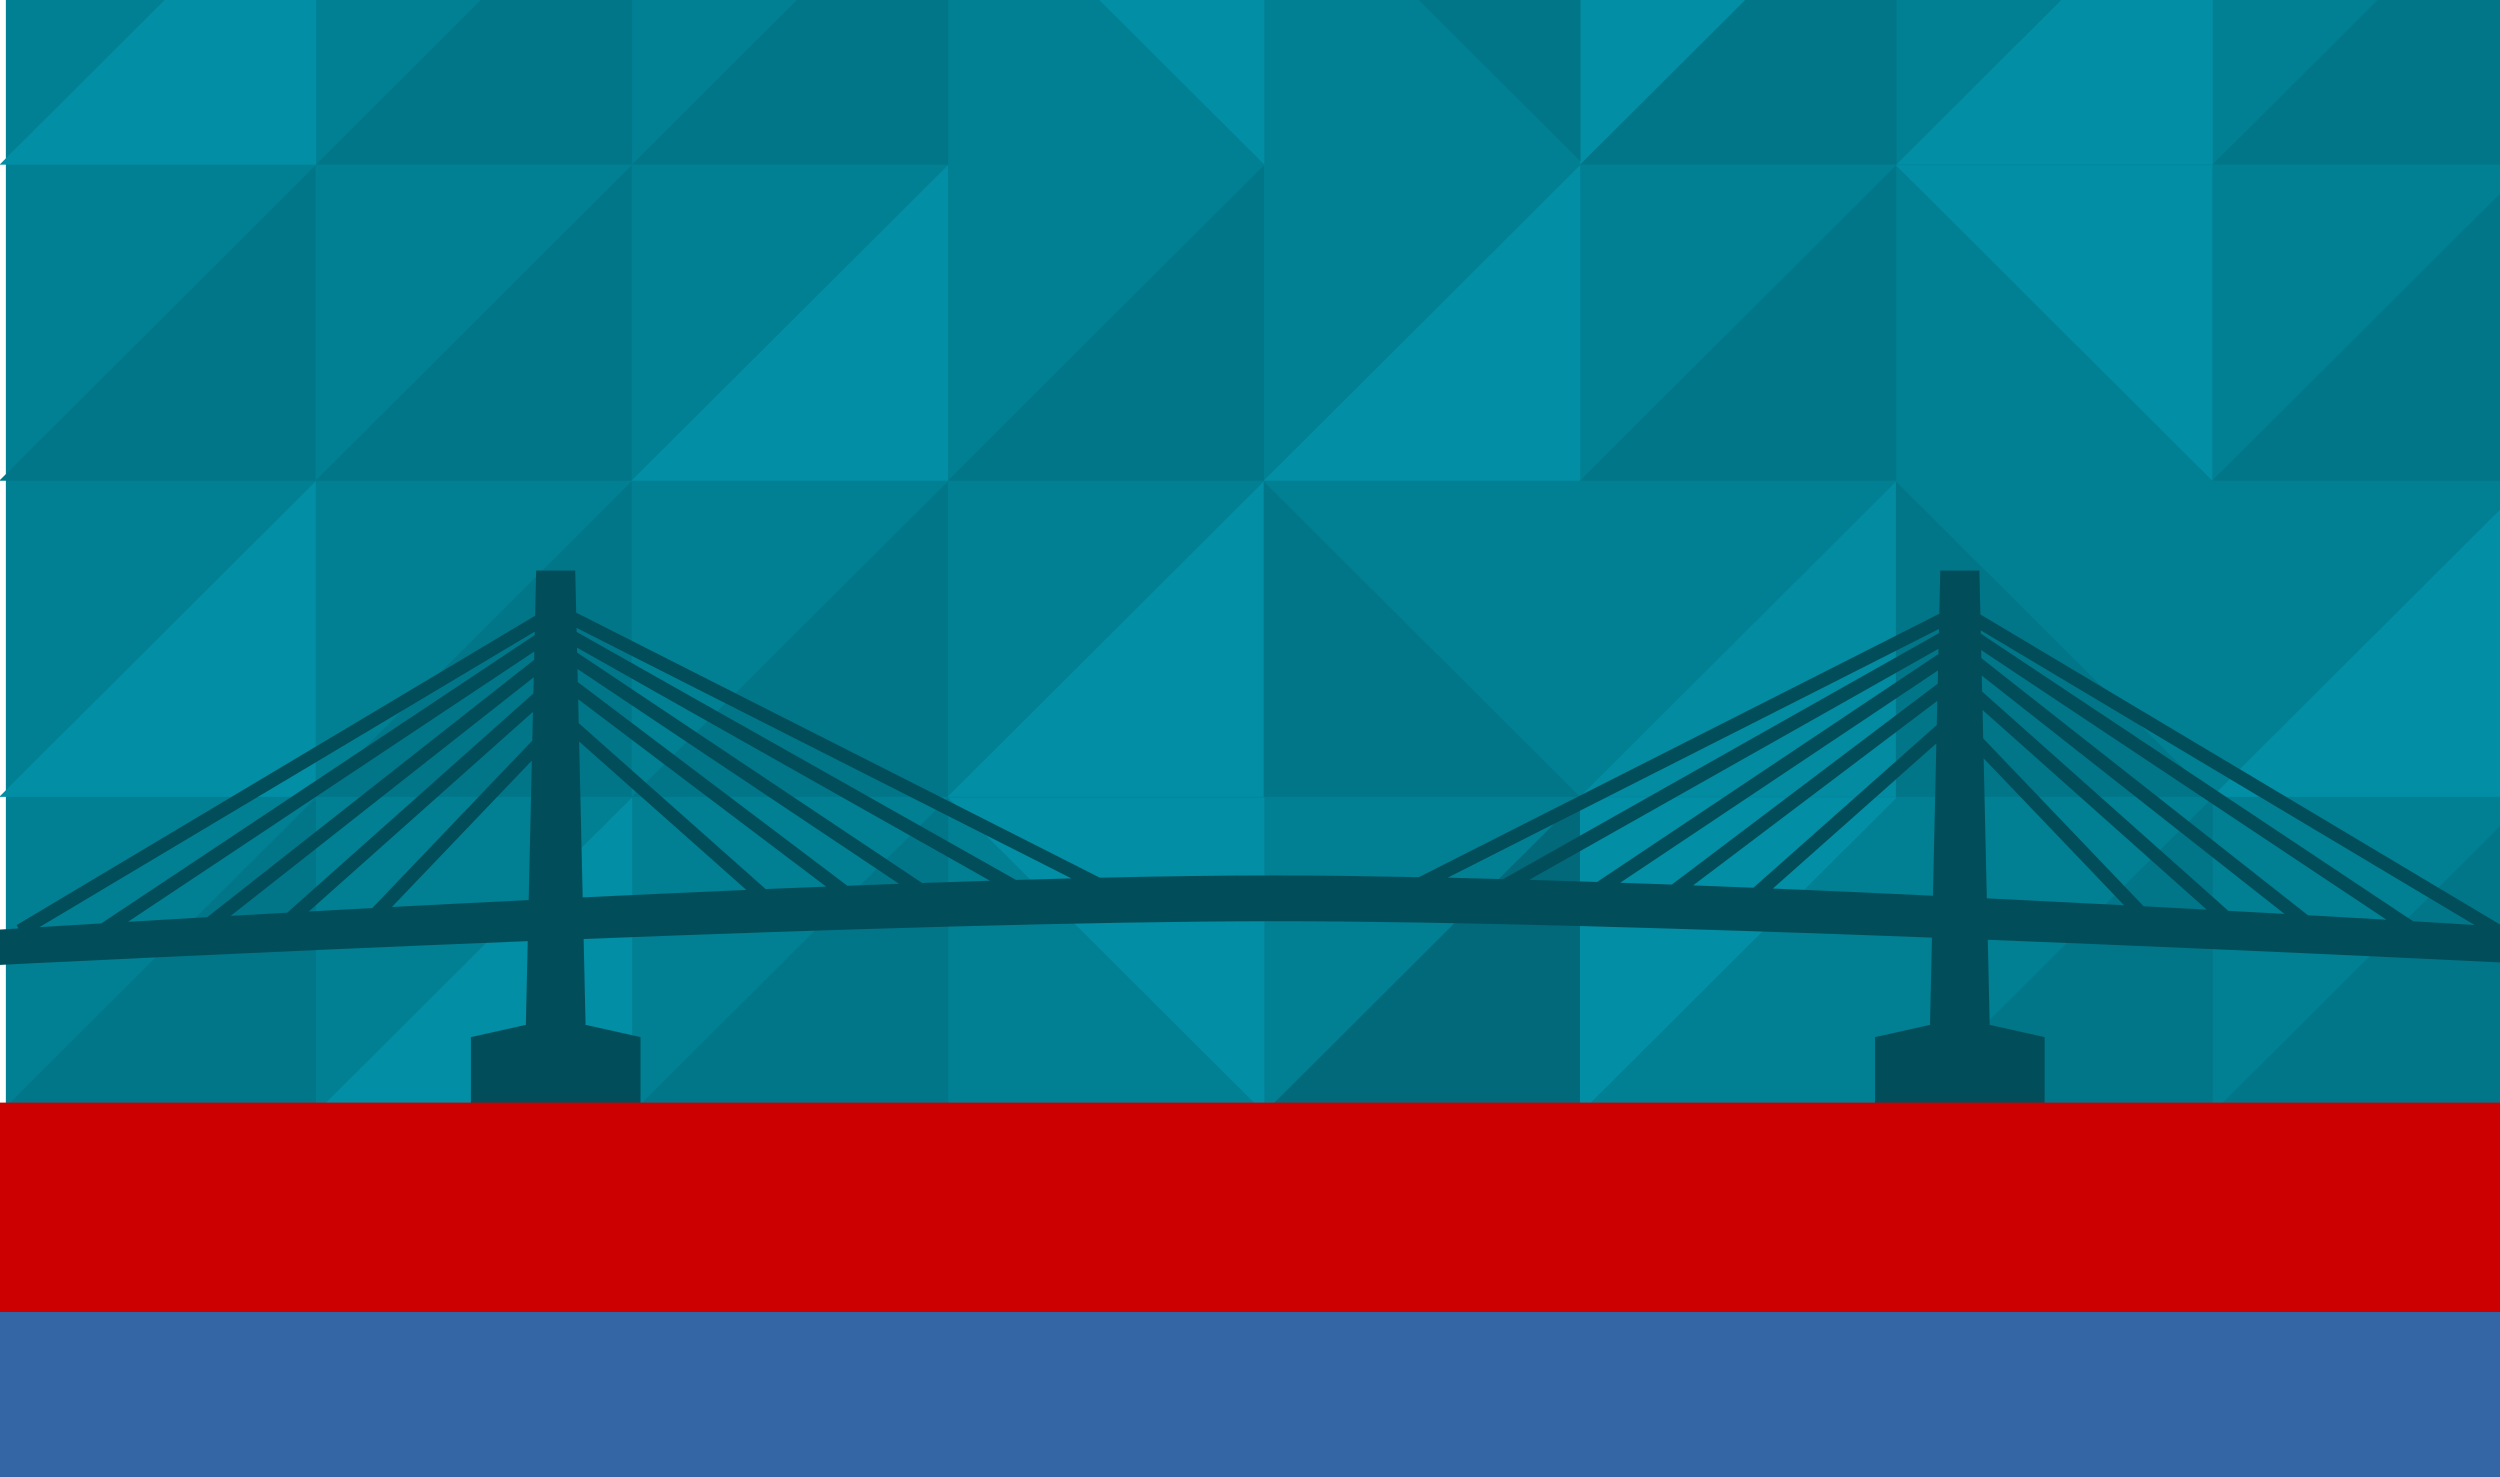 <?xml version="1.0" encoding="UTF-8" standalone="no"?>
<!-- Created with Inkscape (http://www.inkscape.org/) -->

<svg
   xmlns:dc="http://purl.org/dc/elements/1.1/"
   xmlns:cc="http://creativecommons.org/ns#"
   xmlns:rdf="http://www.w3.org/1999/02/22-rdf-syntax-ns#"
   xmlns:svg="http://www.w3.org/2000/svg"
   xmlns="http://www.w3.org/2000/svg"
   xmlns:sodipodi="http://sodipodi.sourceforge.net/DTD/sodipodi-0.dtd"
   xmlns:inkscape="http://www.inkscape.org/namespaces/inkscape"
   width="1100"
   height="650"
   viewBox="0 0 1100 650"
   id="svg4230"
   version="1.1"
   inkscape:version="0.91 r13725"
   sodipodi:docname="las-website-skyline.svg"
   inkscape:export-filename="/home/andreasn/SparkleShare/gnome-marketing/libre-application-summit/las-website-skyline.png"
   inkscape:export-xdpi="90"
   inkscape:export-ydpi="90">
  <defs
     id="defs4232" />
  <sodipodi:namedview
     id="base"
     pagecolor="#ffffff"
     bordercolor="#666666"
     borderopacity="1.0"
     inkscape:pageopacity="0.0"
     inkscape:pageshadow="2"
     inkscape:zoom="0.49497475"
     inkscape:cx="492.01329"
     inkscape:cy="547.48246"
     inkscape:document-units="px"
     inkscape:current-layer="layer1"
     showgrid="false"
     inkscape:window-width="1920"
     inkscape:window-height="1016"
     inkscape:window-x="0"
     inkscape:window-y="27"
     inkscape:window-maximized="1"
     units="px" />
  <g
     inkscape:groupmode="layer"
     id="layer2"
     inkscape:label="Layer 2"
     style="display:inline"
     transform="translate(0,-402.362)">
    <rect
       y="195.851"
       x="2.574"
       height="695.921"
       width="1109.484"
       id="rect6019-0"
       style="color:#000000;display:inline;overflow:visible;visibility:visible;fill:#018094;fill-opacity:1;fill-rule:nonzero;stroke:none;stroke-width:0.999;marker:none;enable-background:accumulate"
       inkscape:export-filename="/home/andreasn/SparkleShare/gnome-marketing/annual-report-2014/mockup.png"
       inkscape:export-xdpi="90"
       inkscape:export-ydpi="90" />
  </g>
  <g
     inkscape:label="Layer 1"
     inkscape:groupmode="layer"
     id="layer1"
     transform="translate(0,-402.362)"
     style="display:inline">
    <path
       style="color:#000000;display:inline;overflow:visible;visibility:visible;fill:#017689;fill-opacity:1;fill-rule:nonzero;stroke:none;stroke-width:1;marker:none;enable-background:accumulate"
       d="m 139.061,196.853 0,138.857 -139.252,0 z"
       id="rect10004-8-8-3-5-4-7-3-4-6-2-5-7"
       inkscape:connector-curvature="0"
       sodipodi:nodetypes="cccc"
       inkscape:export-filename="/home/andreasn/SparkleShare/gnome-marketing/annual-report-2014/mockup.png"
       inkscape:export-xdpi="90"
       inkscape:export-ydpi="90" />
    <path
       style="color:#000000;display:inline;overflow:visible;visibility:visible;fill:#02697b;fill-opacity:1;fill-rule:nonzero;stroke:none;stroke-width:1;marker:none;enable-background:accumulate"
       d="m 278.152,196.853 0,138.857 -139.252,0 z"
       id="rect10004-8-8-3-5-4-7-3-4-6-1-1-7"
       inkscape:connector-curvature="0"
       sodipodi:nodetypes="cccc"
       inkscape:export-filename="/home/andreasn/SparkleShare/gnome-marketing/annual-report-2014/mockup.png"
       inkscape:export-xdpi="90"
       inkscape:export-ydpi="90" />
    <path
       style="color:#000000;display:inline;overflow:visible;visibility:visible;fill:#028ea5;fill-opacity:1;fill-rule:nonzero;stroke:none;stroke-width:1;marker:none;enable-background:accumulate"
       d="m 277.991,196.853 0,138.857 139.252,0 z"
       id="rect10004-8-8-3-5-4-7-3-4-6-2-9-97"
       inkscape:connector-curvature="0"
       sodipodi:nodetypes="cccc"
       inkscape:export-filename="/home/andreasn/SparkleShare/gnome-marketing/annual-report-2014/mockup.png"
       inkscape:export-xdpi="90"
       inkscape:export-ydpi="90" />
    <path
       style="color:#000000;display:inline;overflow:visible;visibility:visible;fill:#028ea5;fill-opacity:1;fill-rule:nonzero;stroke:none;stroke-width:1;marker:none;enable-background:accumulate"
       d="m 139.061,335.945 0,138.857 -139.252,0 z"
       id="rect10004-8-8-3-5-4-7-3-4-6-2-3-3-6"
       inkscape:connector-curvature="0"
       sodipodi:nodetypes="cccc"
       inkscape:export-filename="/home/andreasn/SparkleShare/gnome-marketing/annual-report-2014/mockup.png"
       inkscape:export-xdpi="90"
       inkscape:export-ydpi="90" />
    <path
       style="color:#000000;display:inline;overflow:visible;visibility:visible;fill:#017689;fill-opacity:1;fill-rule:nonzero;stroke:none;stroke-width:1;marker:none;enable-background:accumulate"
       d="m 278.152,335.945 0,138.857 -139.252,0 z"
       id="rect10004-8-8-3-5-4-7-3-4-6-1-5-4-3"
       inkscape:connector-curvature="0"
       sodipodi:nodetypes="cccc"
       inkscape:export-filename="/home/andreasn/SparkleShare/gnome-marketing/annual-report-2014/mockup.png"
       inkscape:export-xdpi="90"
       inkscape:export-ydpi="90" />
    <path
       style="color:#000000;display:inline;overflow:visible;visibility:visible;fill:#017689;fill-opacity:1;fill-rule:nonzero;stroke:none;stroke-width:1;marker:none;enable-background:accumulate"
       d="m 417.243,335.945 0,138.857 -139.252,0 z"
       id="rect10004-8-8-3-5-4-7-3-4-6-2-9-9-3"
       inkscape:connector-curvature="0"
       sodipodi:nodetypes="cccc"
       inkscape:export-filename="/home/andreasn/SparkleShare/gnome-marketing/annual-report-2014/mockup.png"
       inkscape:export-xdpi="90"
       inkscape:export-ydpi="90" />
    <path
       style="color:#000000;display:inline;overflow:visible;visibility:visible;fill:#017689;fill-opacity:1;fill-rule:nonzero;stroke:none;stroke-width:1;marker:none;enable-background:accumulate"
       d="m 138.9,475.036 0,138.857 -139.252,0 z"
       id="rect10004-8-8-3-5-4-7-3-4-6-2-37-8-1"
       inkscape:connector-curvature="0"
       sodipodi:nodetypes="cccc"
       inkscape:export-filename="/home/andreasn/SparkleShare/gnome-marketing/annual-report-2014/mockup.png"
       inkscape:export-xdpi="90"
       inkscape:export-ydpi="90" />
    <path
       style="color:#000000;display:inline;overflow:visible;visibility:visible;fill:#017689;fill-opacity:1;fill-rule:nonzero;stroke:none;stroke-width:1;marker:none;enable-background:accumulate"
       d="m 277.991,475.036 0,138.857 -139.252,0 z"
       id="rect10004-8-8-3-5-4-7-3-4-6-1-2-0-7"
       inkscape:connector-curvature="0"
       sodipodi:nodetypes="cccc"
       inkscape:export-filename="/home/andreasn/SparkleShare/gnome-marketing/annual-report-2014/mockup.png"
       inkscape:export-xdpi="90"
       inkscape:export-ydpi="90" />
    <path
       style="color:#000000;display:inline;overflow:visible;visibility:visible;fill:#028ea5;fill-opacity:1;fill-rule:nonzero;stroke:none;stroke-width:1;marker:none;enable-background:accumulate"
       d="m 417.082,475.036 0,138.857 -139.252,0 z"
       id="rect10004-8-8-3-5-4-7-3-4-6-2-9-8-1"
       inkscape:connector-curvature="0"
       sodipodi:nodetypes="cccc"
       inkscape:export-filename="/home/andreasn/SparkleShare/gnome-marketing/annual-report-2014/mockup.png"
       inkscape:export-xdpi="90"
       inkscape:export-ydpi="90" />
    <path
       style="color:#000000;display:inline;overflow:visible;visibility:visible;fill:#028ea5;fill-opacity:1;fill-rule:nonzero;stroke:none;stroke-width:1;marker:none;enable-background:accumulate"
       d="m 138.9,614.127 0,138.857 -139.252,0 z"
       id="rect10004-8-8-3-5-4-7-3-4-6-2-3-2-5-5"
       inkscape:connector-curvature="0"
       sodipodi:nodetypes="cccc"
       inkscape:export-filename="/home/andreasn/SparkleShare/gnome-marketing/annual-report-2014/mockup.png"
       inkscape:export-xdpi="90"
       inkscape:export-ydpi="90" />
    <path
       style="color:#000000;display:inline;overflow:visible;visibility:visible;fill:#017689;fill-opacity:1;fill-rule:nonzero;stroke:none;stroke-width:1;marker:none;enable-background:accumulate"
       d="m 277.991,614.127 0,138.857 -139.252,0 z"
       id="rect10004-8-8-3-5-4-7-3-4-6-1-5-2-2-8"
       inkscape:connector-curvature="0"
       sodipodi:nodetypes="cccc"
       inkscape:export-filename="/home/andreasn/SparkleShare/gnome-marketing/annual-report-2014/mockup.png"
       inkscape:export-xdpi="90"
       inkscape:export-ydpi="90" />
    <path
       style="color:#000000;display:inline;overflow:visible;visibility:visible;fill:#017689;fill-opacity:1;fill-rule:nonzero;stroke:none;stroke-width:1;marker:none;enable-background:accumulate"
       d="m 417.082,614.127 0,138.857 -139.252,0 z"
       id="rect10004-8-8-3-5-4-7-3-4-6-2-9-9-8-2"
       inkscape:connector-curvature="0"
       sodipodi:nodetypes="cccc"
       inkscape:export-filename="/home/andreasn/SparkleShare/gnome-marketing/annual-report-2014/mockup.png"
       inkscape:export-xdpi="90"
       inkscape:export-ydpi="90" />
    <path
       style="color:#000000;display:inline;overflow:visible;visibility:visible;fill:#028ea5;fill-opacity:1;fill-rule:nonzero;stroke:none;stroke-width:1;marker:none;enable-background:accumulate"
       d="m 556.334,196.853 0,138.857 -139.252,0 z"
       id="rect10004-8-8-3-5-4-7-3-4-6-94-5"
       inkscape:connector-curvature="0"
       sodipodi:nodetypes="cccc"
       inkscape:export-filename="/home/andreasn/SparkleShare/gnome-marketing/annual-report-2014/mockup.png"
       inkscape:export-xdpi="90"
       inkscape:export-ydpi="90" />
    <path
       style="color:#000000;display:inline;overflow:visible;visibility:visible;fill:#028ea5;fill-opacity:1;fill-rule:nonzero;stroke:none;stroke-width:1;marker:none;enable-background:accumulate"
       d="m 695.425,196.853 0,138.857 -139.252,0 z"
       id="rect10004-8-8-3-5-4-7-3-4-6-2-5-3"
       inkscape:connector-curvature="0"
       sodipodi:nodetypes="cccc"
       inkscape:export-filename="/home/andreasn/SparkleShare/gnome-marketing/annual-report-2014/mockup.png"
       inkscape:export-xdpi="90"
       inkscape:export-ydpi="90" />
    <path
       style="color:#000000;display:inline;overflow:visible;visibility:visible;fill:#028ea5;fill-opacity:1;fill-rule:nonzero;stroke:none;stroke-width:1;marker:none;enable-background:accumulate"
       d="m 834.516,196.853 0,138.857 -139.252,0 z"
       id="rect10004-8-8-3-5-4-7-3-4-6-1-1-0"
       inkscape:connector-curvature="0"
       sodipodi:nodetypes="cccc"
       inkscape:export-filename="/home/andreasn/SparkleShare/gnome-marketing/annual-report-2014/mockup.png"
       inkscape:export-xdpi="90"
       inkscape:export-ydpi="90" />
    <path
       style="color:#000000;display:inline;overflow:visible;visibility:visible;fill:#017689;fill-opacity:1;fill-rule:nonzero;stroke:none;stroke-width:1;marker:none;enable-background:accumulate"
       d="m 973.607,196.853 0,138.857 -139.252,0 z"
       id="rect10004-8-8-3-5-4-7-3-4-6-2-9-97-8"
       inkscape:connector-curvature="0"
       sodipodi:nodetypes="cccc"
       inkscape:export-filename="/home/andreasn/SparkleShare/gnome-marketing/annual-report-2014/mockup.png"
       inkscape:export-xdpi="90"
       inkscape:export-ydpi="90" />
    <path
       style="color:#000000;display:inline;overflow:visible;visibility:visible;fill:#028ea5;fill-opacity:1;fill-rule:nonzero;stroke:none;stroke-width:1;marker:none;enable-background:accumulate"
       d="m 556.334,474.802 0,-138.857 -139.252,0 z"
       id="rect10004-8-8-3-5-4-7-3-4-6-6-7-4"
       inkscape:connector-curvature="0"
       sodipodi:nodetypes="cccc"
       inkscape:export-filename="/home/andreasn/SparkleShare/gnome-marketing/annual-report-2014/mockup.png"
       inkscape:export-xdpi="90"
       inkscape:export-ydpi="90" />
    <path
       style="color:#000000;display:inline;overflow:visible;visibility:visible;fill:#028ea5;fill-opacity:1;fill-rule:nonzero;stroke:none;stroke-width:1;marker:none;enable-background:accumulate"
       d="m 695.265,474.802 0,-138.857 139.252,0 z"
       id="rect10004-8-8-3-5-4-7-3-4-6-2-3-3-3"
       inkscape:connector-curvature="0"
       sodipodi:nodetypes="cccc"
       inkscape:export-filename="/home/andreasn/SparkleShare/gnome-marketing/annual-report-2014/mockup.png"
       inkscape:export-xdpi="90"
       inkscape:export-ydpi="90" />
    <path
       style="color:#000000;display:inline;overflow:visible;visibility:visible;fill:#017689;fill-opacity:1;fill-rule:nonzero;stroke:none;stroke-width:1;marker:none;enable-background:accumulate"
       d="m 834.516,335.945 0,138.857 -139.252,0 z"
       id="rect10004-8-8-3-5-4-7-3-4-6-1-5-4-9"
       inkscape:connector-curvature="0"
       sodipodi:nodetypes="cccc"
       inkscape:export-filename="/home/andreasn/SparkleShare/gnome-marketing/annual-report-2014/mockup.png"
       inkscape:export-xdpi="90"
       inkscape:export-ydpi="90" />
    <path
       style="color:#000000;display:inline;overflow:visible;visibility:visible;fill:#028ea5;fill-opacity:1;fill-rule:nonzero;stroke:none;stroke-width:1;marker:none;enable-background:accumulate"
       d="m 973.607,335.945 0,138.857 -139.252,0 z"
       id="rect10004-8-8-3-5-4-7-3-4-6-2-9-9-3-5"
       inkscape:connector-curvature="0"
       sodipodi:nodetypes="cccc"
       inkscape:export-filename="/home/andreasn/SparkleShare/gnome-marketing/annual-report-2014/mockup.png"
       inkscape:export-xdpi="90"
       inkscape:export-ydpi="90" />
    <path
       style="color:#000000;display:inline;overflow:visible;visibility:visible;fill:#017689;fill-opacity:1;fill-rule:nonzero;stroke:none;stroke-width:1;marker:none;enable-background:accumulate"
       d="m 556.174,475.036 0,138.857 -139.252,0 z"
       id="rect10004-8-8-3-5-4-7-3-4-6-9-1-8"
       inkscape:connector-curvature="0"
       sodipodi:nodetypes="cccc"
       inkscape:export-filename="/home/andreasn/SparkleShare/gnome-marketing/annual-report-2014/mockup.png"
       inkscape:export-xdpi="90"
       inkscape:export-ydpi="90" />
    <path
       style="color:#000000;display:inline;overflow:visible;visibility:visible;fill:#028ea5;fill-opacity:1;fill-rule:nonzero;stroke:none;stroke-width:1;marker:none;enable-background:accumulate"
       d="m 695.265,475.036 0,138.857 -139.252,0 z"
       id="rect10004-8-8-3-5-4-7-3-4-6-2-37-8-4"
       inkscape:connector-curvature="0"
       sodipodi:nodetypes="cccc"
       inkscape:export-filename="/home/andreasn/SparkleShare/gnome-marketing/annual-report-2014/mockup.png"
       inkscape:export-xdpi="90"
       inkscape:export-ydpi="90" />
    <path
       style="color:#000000;display:inline;overflow:visible;visibility:visible;fill:#017689;fill-opacity:1;fill-rule:nonzero;stroke:none;stroke-width:1;marker:none;enable-background:accumulate"
       d="m 834.356,475.036 0,138.857 -139.252,0 z"
       id="rect10004-8-8-3-5-4-7-3-4-6-1-2-0-8"
       inkscape:connector-curvature="0"
       sodipodi:nodetypes="cccc"
       inkscape:export-filename="/home/andreasn/SparkleShare/gnome-marketing/annual-report-2014/mockup.png"
       inkscape:export-xdpi="90"
       inkscape:export-ydpi="90" />
    <path
       style="color:#000000;display:inline;overflow:visible;visibility:visible;fill:#028ea5;fill-opacity:1;fill-rule:nonzero;stroke:none;stroke-width:1;marker:none;enable-background:accumulate"
       d="m 973.447,613.893 0,-138.857 -139.252,0 z"
       id="rect10004-8-8-3-5-4-7-3-4-6-2-9-8-1-9"
       inkscape:connector-curvature="0"
       sodipodi:nodetypes="cccc"
       inkscape:export-filename="/home/andreasn/SparkleShare/gnome-marketing/annual-report-2014/mockup.png"
       inkscape:export-xdpi="90"
       inkscape:export-ydpi="90" />
    <path
       style="color:#000000;display:inline;overflow:visible;visibility:visible;fill:#028ea5;fill-opacity:1;fill-rule:nonzero;stroke:none;stroke-width:1;marker:none;enable-background:accumulate"
       d="m 556.174,614.127 0,138.857 -139.252,0 z"
       id="rect10004-8-8-3-5-4-7-3-4-6-6-4-1-3"
       inkscape:connector-curvature="0"
       sodipodi:nodetypes="cccc"
       inkscape:export-filename="/home/andreasn/SparkleShare/gnome-marketing/annual-report-2014/mockup.png"
       inkscape:export-xdpi="90"
       inkscape:export-ydpi="90" />
    <path
       style="color:#000000;display:inline;overflow:visible;visibility:visible;fill:#017689;fill-opacity:1;fill-rule:nonzero;stroke:none;stroke-width:1;marker:none;enable-background:accumulate"
       d="m 556.013,614.127 0,138.857 139.252,0 z"
       id="rect10004-8-8-3-5-4-7-3-4-6-2-3-2-5-8"
       inkscape:connector-curvature="0"
       sodipodi:nodetypes="cccc"
       inkscape:export-filename="/home/andreasn/SparkleShare/gnome-marketing/annual-report-2014/mockup.png"
       inkscape:export-xdpi="90"
       inkscape:export-ydpi="90" />
    <path
       style="color:#000000;display:inline;overflow:visible;visibility:visible;fill:#028ba1;fill-opacity:1;fill-rule:nonzero;stroke:none;stroke-width:1;marker:none;enable-background:accumulate"
       d="m 834.356,614.127 0,138.857 -139.252,0 z"
       id="rect10004-8-8-3-5-4-7-3-4-6-1-5-2-2-1"
       inkscape:connector-curvature="0"
       sodipodi:nodetypes="cccc"
       inkscape:export-filename="/home/andreasn/SparkleShare/gnome-marketing/annual-report-2014/mockup.png"
       inkscape:export-xdpi="90"
       inkscape:export-ydpi="90" />
    <path
       style="color:#000000;display:inline;overflow:visible;visibility:visible;fill:#017689;fill-opacity:1;fill-rule:nonzero;stroke:none;stroke-width:1;marker:none;enable-background:accumulate"
       d="m 834.195,614.127 0,138.857 139.252,0 z"
       id="rect10004-8-8-3-5-4-7-3-4-6-2-9-9-8-2-2"
       inkscape:connector-curvature="0"
       sodipodi:nodetypes="cccc"
       inkscape:export-filename="/home/andreasn/SparkleShare/gnome-marketing/annual-report-2014/mockup.png"
       inkscape:export-xdpi="90"
       inkscape:export-ydpi="90" />
    <path
       style="color:#000000;display:inline;overflow:visible;visibility:visible;fill:#017689;fill-opacity:1;fill-rule:nonzero;stroke:none;stroke-width:1;marker:none;enable-background:accumulate"
       d="m 139.061,753.218 0,138.857 -139.252,0 z"
       id="rect10004-8-8-3-5-4-7-3-4-6-2-96-6"
       inkscape:connector-curvature="0"
       sodipodi:nodetypes="cccc"
       inkscape:export-filename="/home/andreasn/SparkleShare/gnome-marketing/annual-report-2014/mockup.png"
       inkscape:export-xdpi="90"
       inkscape:export-ydpi="90" />
    <path
       style="color:#000000;display:inline;overflow:visible;visibility:visible;fill:#028ea5;fill-opacity:1;fill-rule:nonzero;stroke:none;stroke-width:1;marker:none;enable-background:accumulate"
       d="m 278.152,753.218 0,138.857 -139.252,0 z"
       id="rect10004-8-8-3-5-4-7-3-4-6-1-7-1"
       inkscape:connector-curvature="0"
       sodipodi:nodetypes="cccc"
       inkscape:export-filename="/home/andreasn/SparkleShare/gnome-marketing/annual-report-2014/mockup.png"
       inkscape:export-xdpi="90"
       inkscape:export-ydpi="90" />
    <path
       style="color:#000000;display:inline;overflow:visible;visibility:visible;fill:#017689;fill-opacity:1;fill-rule:nonzero;stroke:none;stroke-width:1;marker:none;enable-background:accumulate"
       d="m 417.243,753.218 0,138.857 -139.252,0 z"
       id="rect10004-8-8-3-5-4-7-3-4-6-2-9-5-3"
       inkscape:connector-curvature="0"
       sodipodi:nodetypes="cccc"
       inkscape:export-filename="/home/andreasn/SparkleShare/gnome-marketing/annual-report-2014/mockup.png"
       inkscape:export-xdpi="90"
       inkscape:export-ydpi="90" />
    <path
       style="color:#000000;display:inline;overflow:visible;visibility:visible;fill:#028ea5;fill-opacity:1;fill-rule:nonzero;stroke:none;stroke-width:1;marker:none;enable-background:accumulate"
       d="m 556.334,892.075 0,-138.857 -139.252,0 z"
       id="rect10004-8-8-3-5-4-7-3-4-6-17-5"
       inkscape:connector-curvature="0"
       sodipodi:nodetypes="cccc"
       inkscape:export-filename="/home/andreasn/SparkleShare/gnome-marketing/annual-report-2014/mockup.png"
       inkscape:export-xdpi="90"
       inkscape:export-ydpi="90" />
    <path
       style="color:#000000;display:inline;overflow:visible;visibility:visible;fill:#02697b;fill-opacity:1;fill-rule:nonzero;stroke:none;stroke-width:1;marker:none;enable-background:accumulate"
       d="m 695.425,753.218 0,138.857 -139.252,0 z"
       id="rect10004-8-8-3-5-4-7-3-4-6-2-8-1"
       inkscape:connector-curvature="0"
       sodipodi:nodetypes="cccc"
       inkscape:export-filename="/home/andreasn/SparkleShare/gnome-marketing/annual-report-2014/mockup.png"
       inkscape:export-xdpi="90"
       inkscape:export-ydpi="90" />
    <path
       style="color:#000000;display:inline;overflow:visible;visibility:visible;fill:#028ea5;fill-opacity:1;fill-rule:nonzero;stroke:none;stroke-width:1;marker:none;enable-background:accumulate"
       d="m 695.265,892.075 0,-138.857 139.252,0 z"
       id="rect10004-8-8-3-5-4-7-3-4-6-1-0-6"
       inkscape:connector-curvature="0"
       sodipodi:nodetypes="cccc"
       inkscape:export-filename="/home/andreasn/SparkleShare/gnome-marketing/annual-report-2014/mockup.png"
       inkscape:export-xdpi="90"
       inkscape:export-ydpi="90" />
    <path
       style="color:#000000;display:inline;overflow:visible;visibility:visible;fill:#017689;fill-opacity:1;fill-rule:nonzero;stroke:none;stroke-width:1;marker:none;enable-background:accumulate"
       d="m 973.607,753.218 0,138.857 -139.252,0 z"
       id="rect10004-8-8-3-5-4-7-3-4-6-2-9-93-5"
       inkscape:connector-curvature="0"
       sodipodi:nodetypes="cccc"
       inkscape:export-filename="/home/andreasn/SparkleShare/gnome-marketing/annual-report-2014/mockup.png"
       inkscape:export-xdpi="90"
       inkscape:export-ydpi="90" />
    <path
       style="color:#000000;display:inline;overflow:visible;visibility:visible;fill:#02697b;fill-opacity:1;fill-rule:nonzero;stroke:none;stroke-width:1;marker:none;enable-background:accumulate"
       d="m 1112.699,196.853 0,138.857 -139.252,0 z"
       id="rect10004-8-8-3-5-4-7-3-4-6-2-5-3-2"
       inkscape:connector-curvature="0"
       sodipodi:nodetypes="cccc"
       inkscape:export-filename="/home/andreasn/SparkleShare/gnome-marketing/annual-report-2014/mockup.png"
       inkscape:export-xdpi="90"
       inkscape:export-ydpi="90" />
    <path
       style="color:#000000;display:inline;overflow:visible;visibility:visible;fill:#017689;fill-opacity:1;fill-rule:nonzero;stroke:none;stroke-width:1;marker:none;enable-background:accumulate"
       d="m 1112.699,335.945 0,138.857 -139.252,0 z"
       id="rect10004-8-8-3-5-4-7-3-4-6-2-3-3-3-7"
       inkscape:connector-curvature="0"
       sodipodi:nodetypes="cccc"
       inkscape:export-filename="/home/andreasn/SparkleShare/gnome-marketing/annual-report-2014/mockup.png"
       inkscape:export-xdpi="90"
       inkscape:export-ydpi="90" />
    <path
       style="color:#000000;display:inline;overflow:visible;visibility:visible;fill:#017689;fill-opacity:1;fill-rule:nonzero;stroke:none;stroke-width:1;marker:none;enable-background:accumulate"
       d="m 1112.538,475.036 0,138.857 -139.252,0 z"
       id="rect10004-8-8-3-5-4-7-3-4-6-2-37-8-4-0"
       inkscape:connector-curvature="0"
       sodipodi:nodetypes="cccc"
       inkscape:export-filename="/home/andreasn/SparkleShare/gnome-marketing/annual-report-2014/mockup.png"
       inkscape:export-xdpi="90"
       inkscape:export-ydpi="90" />
    <path
       style="color:#000000;display:inline;overflow:visible;visibility:visible;fill:#028ea5;fill-opacity:1;fill-rule:nonzero;stroke:none;stroke-width:1;marker:none;enable-background:accumulate"
       d="m 1112.538,614.127 0,138.857 -139.252,0 z"
       id="rect10004-8-8-3-5-4-7-3-4-6-2-3-2-5-8-8"
       inkscape:connector-curvature="0"
       sodipodi:nodetypes="cccc"
       inkscape:export-filename="/home/andreasn/SparkleShare/gnome-marketing/annual-report-2014/mockup.png"
       inkscape:export-xdpi="90"
       inkscape:export-ydpi="90" />
    <path
       style="color:#000000;display:inline;overflow:visible;visibility:visible;fill:#017689;fill-opacity:1;fill-rule:nonzero;stroke:none;stroke-width:1;marker:none;enable-background:accumulate"
       d="m 1112.699,753.218 0,138.857 -139.252,0 z"
       id="rect10004-8-8-3-5-4-7-3-4-6-2-8-1-3-7"
       inkscape:connector-curvature="0"
       sodipodi:nodetypes="cccc"
       inkscape:export-filename="/home/andreasn/SparkleShare/gnome-marketing/annual-report-2014/mockup.png"
       inkscape:export-xdpi="90"
       inkscape:export-ydpi="90" />
    <path
       style="color:#000000;display:inline;overflow:visible;visibility:visible;fill:#017689;fill-opacity:1;fill-rule:nonzero;stroke:none;stroke-width:1;marker:none;enable-background:accumulate"
       d="m 695.425,473.404 0,-138.857 -139.252,0 z"
       id="rect10004-8-8-3-5-4-7-3-4-6-2-5-3-9"
       inkscape:connector-curvature="0"
       sodipodi:nodetypes="cccc"
       inkscape:export-filename="/home/andreasn/SparkleShare/gnome-marketing/annual-report-2014/mockup.png"
       inkscape:export-xdpi="90"
       inkscape:export-ydpi="90" />
    <path
       style="color:#000000;display:inline;overflow:visible;visibility:visible;fill:#028ea5;fill-opacity:1;fill-rule:nonzero;stroke:none;stroke-width:1;marker:none;enable-background:accumulate"
       d="m 695.265,892.075 0,-138.857 139.252,0 z"
       id="rect10004-8-8-3-5-4-7-3-4-6-1-0-6-2"
       inkscape:connector-curvature="0"
       sodipodi:nodetypes="cccc"
       inkscape:export-filename="/home/andreasn/SparkleShare/gnome-marketing/annual-report-2014/mockup.png"
       inkscape:export-xdpi="90"
       inkscape:export-ydpi="90" />
    <rect
       inkscape:export-ydpi="90"
       inkscape:export-xdpi="90"
       inkscape:export-filename="/home/andreasn/SparkleShare/gnome-marketing/annual-report-2014/mockup.png"
       style="color:#000000;display:inline;overflow:visible;visibility:visible;fill:#018094;fill-opacity:1;fill-rule:nonzero;stroke:none;stroke-width:0.999;marker:none;enable-background:accumulate"
       id="rect6019-0-3"
       width="1055.131"
       height="1191.148"
       x="-2139.76"
       y="-139.183" />
    <path
       style="color:#000000;display:inline;overflow:visible;visibility:visible;fill:#02697b;fill-opacity:1;fill-rule:nonzero;stroke:none;stroke-width:1;marker:none;enable-background:accumulate"
       d="m -2009.958,-138.019 0,132.055 -132.43,0 z"
       id="rect10004-8-8-3-5-4-7-3-4-6-2-4-2"
       inkscape:connector-curvature="0"
       sodipodi:nodetypes="cccc"
       inkscape:export-filename="/home/andreasn/SparkleShare/gnome-marketing/annual-report-2014/mockup.png"
       inkscape:export-xdpi="90"
       inkscape:export-ydpi="90" />
    <path
       style="color:#000000;display:inline;overflow:visible;visibility:visible;fill:#02697b;fill-opacity:1;fill-rule:nonzero;stroke:none;stroke-width:1;marker:none;enable-background:accumulate"
       d="m -2010.111,-5.964 0,-132.055 132.43,0 z"
       id="rect10004-8-8-3-5-4-7-3-4-6-1-9-6"
       inkscape:connector-curvature="0"
       sodipodi:nodetypes="cccc"
       inkscape:export-filename="/home/andreasn/SparkleShare/gnome-marketing/annual-report-2014/mockup.png"
       inkscape:export-xdpi="90"
       inkscape:export-ydpi="90" />
    <path
       style="color:#000000;display:inline;overflow:visible;visibility:visible;fill:#017689;fill-opacity:1;fill-rule:nonzero;stroke:none;stroke-width:1;marker:none;enable-background:accumulate"
       d="m -1745.403,-138.018 0,132.055 -132.43,0 z"
       id="rect10004-8-8-3-5-4-7-3-4-6-2-9-1-4"
       inkscape:connector-curvature="0"
       sodipodi:nodetypes="cccc"
       inkscape:export-filename="/home/andreasn/SparkleShare/gnome-marketing/annual-report-2014/mockup.png"
       inkscape:export-xdpi="90"
       inkscape:export-ydpi="90" />
    <path
       style="color:#000000;display:inline;overflow:visible;visibility:visible;fill:#02697b;fill-opacity:1;fill-rule:nonzero;stroke:none;stroke-width:1;marker:none;enable-background:accumulate"
       d="m -2009.958,-5.741 0,132.055 -132.43,0 z"
       id="rect10004-8-8-3-5-4-7-3-4-6-2-3-28-9"
       inkscape:connector-curvature="0"
       sodipodi:nodetypes="cccc"
       inkscape:export-filename="/home/andreasn/SparkleShare/gnome-marketing/annual-report-2014/mockup.png"
       inkscape:export-xdpi="90"
       inkscape:export-ydpi="90" />
    <path
       style="color:#000000;display:inline;overflow:visible;visibility:visible;fill:#02697b;fill-opacity:1;fill-rule:nonzero;stroke:none;stroke-width:1;marker:none;enable-background:accumulate"
       d="m -2010.111,126.313 0,-132.055 132.43,0 z"
       id="rect10004-8-8-3-5-4-7-3-4-6-1-5-7-3"
       inkscape:connector-curvature="0"
       sodipodi:nodetypes="cccc"
       inkscape:export-filename="/home/andreasn/SparkleShare/gnome-marketing/annual-report-2014/mockup.png"
       inkscape:export-xdpi="90"
       inkscape:export-ydpi="90" />
    <path
       style="color:#000000;display:inline;overflow:visible;visibility:visible;fill:#017689;fill-opacity:1;fill-rule:nonzero;stroke:none;stroke-width:1;marker:none;enable-background:accumulate"
       d="m -1745.403,-5.741 0,132.055 -132.43,0 z"
       id="rect10004-8-8-3-5-4-7-3-4-6-2-9-9-85-1"
       inkscape:connector-curvature="0"
       sodipodi:nodetypes="cccc"
       inkscape:export-filename="/home/andreasn/SparkleShare/gnome-marketing/annual-report-2014/mockup.png"
       inkscape:export-xdpi="90"
       inkscape:export-ydpi="90" />
    <path
       style="color:#000000;display:inline;overflow:visible;visibility:visible;fill:#017689;fill-opacity:1;fill-rule:nonzero;stroke:none;stroke-width:1;marker:none;enable-background:accumulate"
       d="m -2010.111,126.536 0,132.055 -132.43,0 z"
       id="rect10004-8-8-3-5-4-7-3-4-6-2-37-2-8"
       inkscape:connector-curvature="0"
       sodipodi:nodetypes="cccc"
       inkscape:export-filename="/home/andreasn/SparkleShare/gnome-marketing/annual-report-2014/mockup.png"
       inkscape:export-xdpi="90"
       inkscape:export-ydpi="90" />
    <path
       style="color:#000000;display:inline;overflow:visible;visibility:visible;fill:#017689;fill-opacity:1;fill-rule:nonzero;stroke:none;stroke-width:1;marker:none;enable-background:accumulate"
       d="m -1877.833,126.536 0,132.055 -132.43,0 z"
       id="rect10004-8-8-3-5-4-7-3-4-6-1-2-90-1"
       inkscape:connector-curvature="0"
       sodipodi:nodetypes="cccc"
       inkscape:export-filename="/home/andreasn/SparkleShare/gnome-marketing/annual-report-2014/mockup.png"
       inkscape:export-xdpi="90"
       inkscape:export-ydpi="90" />
    <path
       style="color:#000000;display:inline;overflow:visible;visibility:visible;fill:#017689;fill-opacity:1;fill-rule:nonzero;stroke:none;stroke-width:1;marker:none;enable-background:accumulate"
       d="m -1745.556,126.536 0,132.055 -132.43,0 z"
       id="rect10004-8-8-3-5-4-7-3-4-6-2-9-8-3-1"
       inkscape:connector-curvature="0"
       sodipodi:nodetypes="cccc"
       inkscape:export-filename="/home/andreasn/SparkleShare/gnome-marketing/annual-report-2014/mockup.png"
       inkscape:export-xdpi="90"
       inkscape:export-ydpi="90" />
    <path
       style="color:#000000;display:inline;overflow:visible;visibility:visible;fill:#017689;fill-opacity:1;fill-rule:nonzero;stroke:none;stroke-width:1;marker:none;enable-background:accumulate"
       d="m -2010.111,258.813 0,132.055 -132.43,0 z"
       id="rect10004-8-8-3-5-4-7-3-4-6-2-3-2-8-2"
       inkscape:connector-curvature="0"
       sodipodi:nodetypes="cccc"
       inkscape:export-filename="/home/andreasn/SparkleShare/gnome-marketing/annual-report-2014/mockup.png"
       inkscape:export-xdpi="90"
       inkscape:export-ydpi="90" />
    <path
       style="color:#000000;display:inline;overflow:visible;visibility:visible;fill:#017689;fill-opacity:1;fill-rule:nonzero;stroke:none;stroke-width:1;marker:none;enable-background:accumulate"
       d="m -2010.263,390.868 0,-132.055 132.43,0 z"
       id="rect10004-8-8-3-5-4-7-3-4-6-1-5-2-3-3"
       inkscape:connector-curvature="0"
       sodipodi:nodetypes="cccc"
       inkscape:export-filename="/home/andreasn/SparkleShare/gnome-marketing/annual-report-2014/mockup.png"
       inkscape:export-xdpi="90"
       inkscape:export-ydpi="90" />
    <path
       style="color:#000000;display:inline;overflow:visible;visibility:visible;fill:#028ea5;fill-opacity:1;fill-rule:nonzero;stroke:none;stroke-width:1;marker:none;enable-background:accumulate"
       d="m -1745.556,258.813 0,132.055 -132.43,0 z"
       id="rect10004-8-8-3-5-4-7-3-4-6-2-9-9-8-4-9"
       inkscape:connector-curvature="0"
       sodipodi:nodetypes="cccc"
       inkscape:export-filename="/home/andreasn/SparkleShare/gnome-marketing/annual-report-2014/mockup.png"
       inkscape:export-xdpi="90"
       inkscape:export-ydpi="90" />
    <path
       style="color:#000000;display:inline;overflow:visible;visibility:visible;fill:#017689;fill-opacity:1;fill-rule:nonzero;stroke:none;stroke-width:1;marker:none;enable-background:accumulate"
       d="m -2009.958,391.09 0,132.055 -132.43,0 z"
       id="rect10004-8-8-3-5-4-7-3-4-6-2-5-7-4"
       inkscape:connector-curvature="0"
       sodipodi:nodetypes="cccc"
       inkscape:export-filename="/home/andreasn/SparkleShare/gnome-marketing/annual-report-2014/mockup.png"
       inkscape:export-xdpi="90"
       inkscape:export-ydpi="90" />
    <path
       style="color:#000000;display:inline;overflow:visible;visibility:visible;fill:#02697b;fill-opacity:1;fill-rule:nonzero;stroke:none;stroke-width:1;marker:none;enable-background:accumulate"
       d="m -1877.681,391.09 0,132.055 -132.43,0 z"
       id="rect10004-8-8-3-5-4-7-3-4-6-1-1-7-6"
       inkscape:connector-curvature="0"
       sodipodi:nodetypes="cccc"
       inkscape:export-filename="/home/andreasn/SparkleShare/gnome-marketing/annual-report-2014/mockup.png"
       inkscape:export-xdpi="90"
       inkscape:export-ydpi="90" />
    <path
       style="color:#000000;display:inline;overflow:visible;visibility:visible;fill:#028ea5;fill-opacity:1;fill-rule:nonzero;stroke:none;stroke-width:1;marker:none;enable-background:accumulate"
       d="m -1877.833,391.09 0,132.055 132.43,0 z"
       id="rect10004-8-8-3-5-4-7-3-4-6-2-9-97-5"
       inkscape:connector-curvature="0"
       sodipodi:nodetypes="cccc"
       inkscape:export-filename="/home/andreasn/SparkleShare/gnome-marketing/annual-report-2014/mockup.png"
       inkscape:export-xdpi="90"
       inkscape:export-ydpi="90" />
    <path
       style="color:#000000;display:inline;overflow:visible;visibility:visible;fill:#028ea5;fill-opacity:1;fill-rule:nonzero;stroke:none;stroke-width:1;marker:none;enable-background:accumulate"
       d="m -2009.958,523.367 0,132.055 -132.43,0 z"
       id="rect10004-8-8-3-5-4-7-3-4-6-2-3-3-6-7"
       inkscape:connector-curvature="0"
       sodipodi:nodetypes="cccc"
       inkscape:export-filename="/home/andreasn/SparkleShare/gnome-marketing/annual-report-2014/mockup.png"
       inkscape:export-xdpi="90"
       inkscape:export-ydpi="90" />
    <path
       style="color:#000000;display:inline;overflow:visible;visibility:visible;fill:#017689;fill-opacity:1;fill-rule:nonzero;stroke:none;stroke-width:1;marker:none;enable-background:accumulate"
       d="m -1877.681,523.367 0,132.055 -132.43,0 z"
       id="rect10004-8-8-3-5-4-7-3-4-6-1-5-4-3-7"
       inkscape:connector-curvature="0"
       sodipodi:nodetypes="cccc"
       inkscape:export-filename="/home/andreasn/SparkleShare/gnome-marketing/annual-report-2014/mockup.png"
       inkscape:export-xdpi="90"
       inkscape:export-ydpi="90" />
    <path
       style="color:#000000;display:inline;overflow:visible;visibility:visible;fill:#017689;fill-opacity:1;fill-rule:nonzero;stroke:none;stroke-width:1;marker:none;enable-background:accumulate"
       d="m -1745.403,523.367 0,132.055 -132.43,0 z"
       id="rect10004-8-8-3-5-4-7-3-4-6-2-9-9-3-3"
       inkscape:connector-curvature="0"
       sodipodi:nodetypes="cccc"
       inkscape:export-filename="/home/andreasn/SparkleShare/gnome-marketing/annual-report-2014/mockup.png"
       inkscape:export-xdpi="90"
       inkscape:export-ydpi="90" />
    <path
       style="color:#000000;display:inline;overflow:visible;visibility:visible;fill:#017689;fill-opacity:1;fill-rule:nonzero;stroke:none;stroke-width:1;marker:none;enable-background:accumulate"
       d="m -2010.111,655.644 0,132.055 -132.43,0 z"
       id="rect10004-8-8-3-5-4-7-3-4-6-2-37-8-1-8"
       inkscape:connector-curvature="0"
       sodipodi:nodetypes="cccc"
       inkscape:export-filename="/home/andreasn/SparkleShare/gnome-marketing/annual-report-2014/mockup.png"
       inkscape:export-xdpi="90"
       inkscape:export-ydpi="90" />
    <path
       style="color:#000000;display:inline;overflow:visible;visibility:visible;fill:#017689;fill-opacity:1;fill-rule:nonzero;stroke:none;stroke-width:1;marker:none;enable-background:accumulate"
       d="m -1877.833,655.644 0,132.055 -132.43,0 z"
       id="rect10004-8-8-3-5-4-7-3-4-6-1-2-0-7-0"
       inkscape:connector-curvature="0"
       sodipodi:nodetypes="cccc"
       inkscape:export-filename="/home/andreasn/SparkleShare/gnome-marketing/annual-report-2014/mockup.png"
       inkscape:export-xdpi="90"
       inkscape:export-ydpi="90" />
    <path
       style="color:#000000;display:inline;overflow:visible;visibility:visible;fill:#028ea5;fill-opacity:1;fill-rule:nonzero;stroke:none;stroke-width:1;marker:none;enable-background:accumulate"
       d="m -1745.556,655.644 0,132.055 -132.43,0 z"
       id="rect10004-8-8-3-5-4-7-3-4-6-2-9-8-1-6"
       inkscape:connector-curvature="0"
       sodipodi:nodetypes="cccc"
       inkscape:export-filename="/home/andreasn/SparkleShare/gnome-marketing/annual-report-2014/mockup.png"
       inkscape:export-xdpi="90"
       inkscape:export-ydpi="90" />
    <path
       style="color:#000000;display:inline;overflow:visible;visibility:visible;fill:#028ea5;fill-opacity:1;fill-rule:nonzero;stroke:none;stroke-width:1;marker:none;enable-background:accumulate"
       d="m -2010.111,787.921 0,132.055 -132.43,0 z"
       id="rect10004-8-8-3-5-4-7-3-4-6-2-3-2-5-5-3"
       inkscape:connector-curvature="0"
       sodipodi:nodetypes="cccc"
       inkscape:export-filename="/home/andreasn/SparkleShare/gnome-marketing/annual-report-2014/mockup.png"
       inkscape:export-xdpi="90"
       inkscape:export-ydpi="90" />
    <path
       style="color:#000000;display:inline;overflow:visible;visibility:visible;fill:#017689;fill-opacity:1;fill-rule:nonzero;stroke:none;stroke-width:1;marker:none;enable-background:accumulate"
       d="m -1877.833,787.921 0,132.055 -132.43,0 z"
       id="rect10004-8-8-3-5-4-7-3-4-6-1-5-2-2-8-5"
       inkscape:connector-curvature="0"
       sodipodi:nodetypes="cccc"
       inkscape:export-filename="/home/andreasn/SparkleShare/gnome-marketing/annual-report-2014/mockup.png"
       inkscape:export-xdpi="90"
       inkscape:export-ydpi="90" />
    <path
       style="color:#000000;display:inline;overflow:visible;visibility:visible;fill:#017689;fill-opacity:1;fill-rule:nonzero;stroke:none;stroke-width:1;marker:none;enable-background:accumulate"
       d="m -1745.556,787.921 0,132.055 -132.43,0 z"
       id="rect10004-8-8-3-5-4-7-3-4-6-2-9-9-8-2-7"
       inkscape:connector-curvature="0"
       sodipodi:nodetypes="cccc"
       inkscape:export-filename="/home/andreasn/SparkleShare/gnome-marketing/annual-report-2014/mockup.png"
       inkscape:export-xdpi="90"
       inkscape:export-ydpi="90" />
    <path
       style="color:#000000;display:inline;overflow:visible;visibility:visible;fill:#017689;fill-opacity:1;fill-rule:nonzero;stroke:none;stroke-width:1;marker:none;enable-background:accumulate"
       d="m -1613.127,-138.019 0,132.055 -132.43,0 z"
       id="rect10004-8-8-3-5-4-7-3-4-6-17-8-1"
       inkscape:connector-curvature="0"
       sodipodi:nodetypes="cccc"
       inkscape:export-filename="/home/andreasn/SparkleShare/gnome-marketing/annual-report-2014/mockup.png"
       inkscape:export-xdpi="90"
       inkscape:export-ydpi="90" />
    <path
       style="color:#000000;display:inline;overflow:visible;visibility:visible;fill:#02697b;fill-opacity:1;fill-rule:nonzero;stroke:none;stroke-width:1;marker:none;enable-background:accumulate"
       d="m -1480.849,-138.018 0,132.055 -132.43,0 z"
       id="rect10004-8-8-3-5-4-7-3-4-6-2-8-8-5"
       inkscape:connector-curvature="0"
       sodipodi:nodetypes="cccc"
       inkscape:export-filename="/home/andreasn/SparkleShare/gnome-marketing/annual-report-2014/mockup.png"
       inkscape:export-xdpi="90"
       inkscape:export-ydpi="90" />
    <path
       style="color:#000000;display:inline;overflow:visible;visibility:visible;fill:#017689;fill-opacity:1;fill-rule:nonzero;stroke:none;stroke-width:1;marker:none;enable-background:accumulate"
       d="m -1348.572,-138.018 0,132.055 -132.43,0 z"
       id="rect10004-8-8-3-5-4-7-3-4-6-1-0-2-4"
       inkscape:connector-curvature="0"
       sodipodi:nodetypes="cccc"
       inkscape:export-filename="/home/andreasn/SparkleShare/gnome-marketing/annual-report-2014/mockup.png"
       inkscape:export-xdpi="90"
       inkscape:export-ydpi="90" />
    <path
       style="color:#000000;display:inline;overflow:visible;visibility:visible;fill:#028ea5;fill-opacity:1;fill-rule:nonzero;stroke:none;stroke-width:1;marker:none;enable-background:accumulate"
       d="m -1216.295,-138.018 0,132.055 -132.43,0 z"
       id="rect10004-8-8-3-5-4-7-3-4-6-2-9-93-2-6"
       inkscape:connector-curvature="0"
       sodipodi:nodetypes="cccc"
       inkscape:export-filename="/home/andreasn/SparkleShare/gnome-marketing/annual-report-2014/mockup.png"
       inkscape:export-xdpi="90"
       inkscape:export-ydpi="90" />
    <path
       style="color:#000000;display:inline;overflow:visible;visibility:visible;fill:#017689;fill-opacity:1;fill-rule:nonzero;stroke:none;stroke-width:1;marker:none;enable-background:accumulate"
       d="m -1613.127,-5.741 0,132.055 -132.43,0 z"
       id="rect10004-8-8-3-5-4-7-3-4-6-6-71-8-4"
       inkscape:connector-curvature="0"
       sodipodi:nodetypes="cccc"
       inkscape:export-filename="/home/andreasn/SparkleShare/gnome-marketing/annual-report-2014/mockup.png"
       inkscape:export-xdpi="90"
       inkscape:export-ydpi="90" />
    <path
       style="color:#000000;display:inline;overflow:visible;visibility:visible;fill:#02697b;fill-opacity:1;fill-rule:nonzero;stroke:none;stroke-width:1;marker:none;enable-background:accumulate"
       d="m -1480.849,126.313 0,-132.055 -132.43,0 z"
       id="rect10004-8-8-3-5-4-7-3-4-6-2-3-34-2-8"
       inkscape:connector-curvature="0"
       sodipodi:nodetypes="cccc"
       inkscape:export-filename="/home/andreasn/SparkleShare/gnome-marketing/annual-report-2014/mockup.png"
       inkscape:export-xdpi="90"
       inkscape:export-ydpi="90" />
    <path
       style="color:#000000;display:inline;overflow:visible;visibility:visible;fill:#017689;fill-opacity:1;fill-rule:nonzero;stroke:none;stroke-width:1;marker:none;enable-background:accumulate"
       d="m -1348.572,-5.741 0,132.055 -132.43,0 z"
       id="rect10004-8-8-3-5-4-7-3-4-6-1-5-5-0-0"
       inkscape:connector-curvature="0"
       sodipodi:nodetypes="cccc"
       inkscape:export-filename="/home/andreasn/SparkleShare/gnome-marketing/annual-report-2014/mockup.png"
       inkscape:export-xdpi="90"
       inkscape:export-ydpi="90" />
    <path
       style="color:#000000;display:inline;overflow:visible;visibility:visible;fill:#017689;fill-opacity:1;fill-rule:nonzero;stroke:none;stroke-width:1;marker:none;enable-background:accumulate"
       d="m -1216.295,-5.741 0,132.055 -132.43,0 z"
       id="rect10004-8-8-3-5-4-7-3-4-6-2-9-9-6-3-7"
       inkscape:connector-curvature="0"
       sodipodi:nodetypes="cccc"
       inkscape:export-filename="/home/andreasn/SparkleShare/gnome-marketing/annual-report-2014/mockup.png"
       inkscape:export-xdpi="90"
       inkscape:export-ydpi="90" />
    <path
       style="color:#000000;display:inline;overflow:visible;visibility:visible;fill:#017689;fill-opacity:1;fill-rule:nonzero;stroke:none;stroke-width:1;marker:none;enable-background:accumulate"
       d="m -1613.279,126.536 0,132.055 -132.43,0 z"
       id="rect10004-8-8-3-5-4-7-3-4-6-9-4-0-7"
       inkscape:connector-curvature="0"
       sodipodi:nodetypes="cccc"
       inkscape:export-filename="/home/andreasn/SparkleShare/gnome-marketing/annual-report-2014/mockup.png"
       inkscape:export-xdpi="90"
       inkscape:export-ydpi="90" />
    <path
       style="color:#000000;display:inline;overflow:visible;visibility:visible;fill:#017689;fill-opacity:1;fill-rule:nonzero;stroke:none;stroke-width:1;marker:none;enable-background:accumulate"
       d="m -1481.002,126.536 0,132.055 -132.43,0 z"
       id="rect10004-8-8-3-5-4-7-3-4-6-2-37-5-6"
       inkscape:connector-curvature="0"
       sodipodi:nodetypes="cccc"
       inkscape:export-filename="/home/andreasn/SparkleShare/gnome-marketing/annual-report-2014/mockup.png"
       inkscape:export-xdpi="90"
       inkscape:export-ydpi="90" />
    <path
       style="color:#000000;display:inline;overflow:visible;visibility:visible;fill:#017689;fill-opacity:1;fill-rule:nonzero;stroke:none;stroke-width:1;marker:none;enable-background:accumulate"
       d="m -1348.725,126.536 0,132.055 -132.43,0 z"
       id="rect10004-8-8-3-5-4-7-3-4-6-1-2-2-6"
       inkscape:connector-curvature="0"
       sodipodi:nodetypes="cccc"
       inkscape:export-filename="/home/andreasn/SparkleShare/gnome-marketing/annual-report-2014/mockup.png"
       inkscape:export-xdpi="90"
       inkscape:export-ydpi="90" />
    <path
       style="color:#000000;display:inline;overflow:visible;visibility:visible;fill:#028ea5;fill-opacity:1;fill-rule:nonzero;stroke:none;stroke-width:1;marker:none;enable-background:accumulate"
       d="m -1216.447,126.536 0,132.055 -132.43,0 z"
       id="rect10004-8-8-3-5-4-7-3-4-6-2-9-8-9-0"
       inkscape:connector-curvature="0"
       sodipodi:nodetypes="cccc"
       inkscape:export-filename="/home/andreasn/SparkleShare/gnome-marketing/annual-report-2014/mockup.png"
       inkscape:export-xdpi="90"
       inkscape:export-ydpi="90" />
    <path
       style="color:#000000;display:inline;overflow:visible;visibility:visible;fill:#017689;fill-opacity:1;fill-rule:nonzero;stroke:none;stroke-width:1;marker:none;enable-background:accumulate"
       d="m -1613.279,258.813 0,132.055 -132.43,0 z"
       id="rect10004-8-8-3-5-4-7-3-4-6-6-4-8-0"
       inkscape:connector-curvature="0"
       sodipodi:nodetypes="cccc"
       inkscape:export-filename="/home/andreasn/SparkleShare/gnome-marketing/annual-report-2014/mockup.png"
       inkscape:export-xdpi="90"
       inkscape:export-ydpi="90" />
    <path
       style="color:#000000;display:inline;overflow:visible;visibility:visible;fill:#028ea5;fill-opacity:1;fill-rule:nonzero;stroke:none;stroke-width:1;marker:none;enable-background:accumulate"
       d="m -1613.432,258.813 0,132.055 132.43,0 z"
       id="rect10004-8-8-3-5-4-7-3-4-6-2-3-2-1-6"
       inkscape:connector-curvature="0"
       sodipodi:nodetypes="cccc"
       inkscape:export-filename="/home/andreasn/SparkleShare/gnome-marketing/annual-report-2014/mockup.png"
       inkscape:export-xdpi="90"
       inkscape:export-ydpi="90" />
    <path
       style="color:#000000;display:inline;overflow:visible;visibility:visible;fill:#028ea5;fill-opacity:1;fill-rule:nonzero;stroke:none;stroke-width:1;marker:none;enable-background:accumulate"
       d="m -1348.725,258.813 0,132.055 -132.43,0 z"
       id="rect10004-8-8-3-5-4-7-3-4-6-1-5-2-9-4"
       inkscape:connector-curvature="0"
       sodipodi:nodetypes="cccc"
       inkscape:export-filename="/home/andreasn/SparkleShare/gnome-marketing/annual-report-2014/mockup.png"
       inkscape:export-xdpi="90"
       inkscape:export-ydpi="90" />
    <path
       style="color:#000000;display:inline;overflow:visible;visibility:visible;fill:#028ea5;fill-opacity:1;fill-rule:nonzero;stroke:none;stroke-width:1;marker:none;enable-background:accumulate"
       d="m -1216.447,258.813 0,132.055 -132.43,0 z"
       id="rect10004-8-8-3-5-4-7-3-4-6-2-9-9-8-7-3"
       inkscape:connector-curvature="0"
       sodipodi:nodetypes="cccc"
       inkscape:export-filename="/home/andreasn/SparkleShare/gnome-marketing/annual-report-2014/mockup.png"
       inkscape:export-xdpi="90"
       inkscape:export-ydpi="90" />
    <path
       style="color:#000000;display:inline;overflow:visible;visibility:visible;fill:#028ea5;fill-opacity:1;fill-rule:nonzero;stroke:none;stroke-width:1;marker:none;enable-background:accumulate"
       d="m -1613.127,391.09 0,132.055 -132.43,0 z"
       id="rect10004-8-8-3-5-4-7-3-4-6-94-5-9"
       inkscape:connector-curvature="0"
       sodipodi:nodetypes="cccc"
       inkscape:export-filename="/home/andreasn/SparkleShare/gnome-marketing/annual-report-2014/mockup.png"
       inkscape:export-xdpi="90"
       inkscape:export-ydpi="90" />
    <path
       style="color:#000000;display:inline;overflow:visible;visibility:visible;fill:#028ea5;fill-opacity:1;fill-rule:nonzero;stroke:none;stroke-width:1;marker:none;enable-background:accumulate"
       d="m -1480.849,391.09 0,132.055 -132.43,0 z"
       id="rect10004-8-8-3-5-4-7-3-4-6-2-5-3-95"
       inkscape:connector-curvature="0"
       sodipodi:nodetypes="cccc"
       inkscape:export-filename="/home/andreasn/SparkleShare/gnome-marketing/annual-report-2014/mockup.png"
       inkscape:export-xdpi="90"
       inkscape:export-ydpi="90" />
    <path
       style="color:#000000;display:inline;overflow:visible;visibility:visible;fill:#028ea5;fill-opacity:1;fill-rule:nonzero;stroke:none;stroke-width:1;marker:none;enable-background:accumulate"
       d="m -1348.572,391.09 0,132.055 -132.43,0 z"
       id="rect10004-8-8-3-5-4-7-3-4-6-1-1-0-5"
       inkscape:connector-curvature="0"
       sodipodi:nodetypes="cccc"
       inkscape:export-filename="/home/andreasn/SparkleShare/gnome-marketing/annual-report-2014/mockup.png"
       inkscape:export-xdpi="90"
       inkscape:export-ydpi="90" />
    <path
       style="color:#000000;display:inline;overflow:visible;visibility:visible;fill:#017689;fill-opacity:1;fill-rule:nonzero;stroke:none;stroke-width:1;marker:none;enable-background:accumulate"
       d="m -1216.295,391.09 0,132.055 -132.43,0 z"
       id="rect10004-8-8-3-5-4-7-3-4-6-2-9-97-8-5"
       inkscape:connector-curvature="0"
       sodipodi:nodetypes="cccc"
       inkscape:export-filename="/home/andreasn/SparkleShare/gnome-marketing/annual-report-2014/mockup.png"
       inkscape:export-xdpi="90"
       inkscape:export-ydpi="90" />
    <path
       style="color:#000000;display:inline;overflow:visible;visibility:visible;fill:#028ea5;fill-opacity:1;fill-rule:nonzero;stroke:none;stroke-width:1;marker:none;enable-background:accumulate"
       d="m -1613.127,655.422 0,-132.055 -132.43,0 z"
       id="rect10004-8-8-3-5-4-7-3-4-6-6-7-4-0"
       inkscape:connector-curvature="0"
       sodipodi:nodetypes="cccc"
       inkscape:export-filename="/home/andreasn/SparkleShare/gnome-marketing/annual-report-2014/mockup.png"
       inkscape:export-xdpi="90"
       inkscape:export-ydpi="90" />
    <path
       style="color:#000000;display:inline;overflow:visible;visibility:visible;fill:#028ea5;fill-opacity:1;fill-rule:nonzero;stroke:none;stroke-width:1;marker:none;enable-background:accumulate"
       d="m -1481.002,655.422 0,-132.055 132.43,0 z"
       id="rect10004-8-8-3-5-4-7-3-4-6-2-3-3-3-2"
       inkscape:connector-curvature="0"
       sodipodi:nodetypes="cccc"
       inkscape:export-filename="/home/andreasn/SparkleShare/gnome-marketing/annual-report-2014/mockup.png"
       inkscape:export-xdpi="90"
       inkscape:export-ydpi="90" />
    <path
       style="color:#000000;display:inline;overflow:visible;visibility:visible;fill:#017689;fill-opacity:1;fill-rule:nonzero;stroke:none;stroke-width:1;marker:none;enable-background:accumulate"
       d="m -1348.572,523.367 0,132.055 -132.43,0 z"
       id="rect10004-8-8-3-5-4-7-3-4-6-1-5-4-9-2"
       inkscape:connector-curvature="0"
       sodipodi:nodetypes="cccc"
       inkscape:export-filename="/home/andreasn/SparkleShare/gnome-marketing/annual-report-2014/mockup.png"
       inkscape:export-xdpi="90"
       inkscape:export-ydpi="90" />
    <path
       style="color:#000000;display:inline;overflow:visible;visibility:visible;fill:#028ea5;fill-opacity:1;fill-rule:nonzero;stroke:none;stroke-width:1;marker:none;enable-background:accumulate"
       d="m -1216.295,523.367 0,132.055 -132.43,0 z"
       id="rect10004-8-8-3-5-4-7-3-4-6-2-9-9-3-5-5"
       inkscape:connector-curvature="0"
       sodipodi:nodetypes="cccc"
       inkscape:export-filename="/home/andreasn/SparkleShare/gnome-marketing/annual-report-2014/mockup.png"
       inkscape:export-xdpi="90"
       inkscape:export-ydpi="90" />
    <path
       style="color:#000000;display:inline;overflow:visible;visibility:visible;fill:#017689;fill-opacity:1;fill-rule:nonzero;stroke:none;stroke-width:1;marker:none;enable-background:accumulate"
       d="m -1613.279,655.644 0,132.055 -132.43,0 z"
       id="rect10004-8-8-3-5-4-7-3-4-6-9-1-8-1"
       inkscape:connector-curvature="0"
       sodipodi:nodetypes="cccc"
       inkscape:export-filename="/home/andreasn/SparkleShare/gnome-marketing/annual-report-2014/mockup.png"
       inkscape:export-xdpi="90"
       inkscape:export-ydpi="90" />
    <path
       style="color:#000000;display:inline;overflow:visible;visibility:visible;fill:#028ea5;fill-opacity:1;fill-rule:nonzero;stroke:none;stroke-width:1;marker:none;enable-background:accumulate"
       d="m -1481.002,655.644 0,132.055 -132.43,0 z"
       id="rect10004-8-8-3-5-4-7-3-4-6-2-37-8-4-2"
       inkscape:connector-curvature="0"
       sodipodi:nodetypes="cccc"
       inkscape:export-filename="/home/andreasn/SparkleShare/gnome-marketing/annual-report-2014/mockup.png"
       inkscape:export-xdpi="90"
       inkscape:export-ydpi="90" />
    <path
       style="color:#000000;display:inline;overflow:visible;visibility:visible;fill:#017689;fill-opacity:1;fill-rule:nonzero;stroke:none;stroke-width:1;marker:none;enable-background:accumulate"
       d="m -1348.725,655.644 0,132.055 -132.43,0 z"
       id="rect10004-8-8-3-5-4-7-3-4-6-1-2-0-8-1"
       inkscape:connector-curvature="0"
       sodipodi:nodetypes="cccc"
       inkscape:export-filename="/home/andreasn/SparkleShare/gnome-marketing/annual-report-2014/mockup.png"
       inkscape:export-xdpi="90"
       inkscape:export-ydpi="90" />
    <path
       style="color:#000000;display:inline;overflow:visible;visibility:visible;fill:#028ea5;fill-opacity:1;fill-rule:nonzero;stroke:none;stroke-width:1;marker:none;enable-background:accumulate"
       d="m -1216.447,787.699 0,-132.055 -132.43,0 z"
       id="rect10004-8-8-3-5-4-7-3-4-6-2-9-8-1-9-4"
       inkscape:connector-curvature="0"
       sodipodi:nodetypes="cccc"
       inkscape:export-filename="/home/andreasn/SparkleShare/gnome-marketing/annual-report-2014/mockup.png"
       inkscape:export-xdpi="90"
       inkscape:export-ydpi="90" />
    <path
       style="color:#000000;display:inline;overflow:visible;visibility:visible;fill:#028ea5;fill-opacity:1;fill-rule:nonzero;stroke:none;stroke-width:1;marker:none;enable-background:accumulate"
       d="m -1613.279,787.922 0,132.055 -132.43,0 z"
       id="rect10004-8-8-3-5-4-7-3-4-6-6-4-1-3-0"
       inkscape:connector-curvature="0"
       sodipodi:nodetypes="cccc"
       inkscape:export-filename="/home/andreasn/SparkleShare/gnome-marketing/annual-report-2014/mockup.png"
       inkscape:export-xdpi="90"
       inkscape:export-ydpi="90" />
    <path
       style="color:#000000;display:inline;overflow:visible;visibility:visible;fill:#017689;fill-opacity:1;fill-rule:nonzero;stroke:none;stroke-width:1;marker:none;enable-background:accumulate"
       d="m -1613.432,787.922 0,132.055 132.43,0 z"
       id="rect10004-8-8-3-5-4-7-3-4-6-2-3-2-5-8-88"
       inkscape:connector-curvature="0"
       sodipodi:nodetypes="cccc"
       inkscape:export-filename="/home/andreasn/SparkleShare/gnome-marketing/annual-report-2014/mockup.png"
       inkscape:export-xdpi="90"
       inkscape:export-ydpi="90" />
    <path
       style="color:#000000;display:inline;overflow:visible;visibility:visible;fill:#028ba1;fill-opacity:1;fill-rule:nonzero;stroke:none;stroke-width:1;marker:none;enable-background:accumulate"
       d="m -1348.725,787.922 0,132.055 -132.43,0 z"
       id="rect10004-8-8-3-5-4-7-3-4-6-1-5-2-2-1-5"
       inkscape:connector-curvature="0"
       sodipodi:nodetypes="cccc"
       inkscape:export-filename="/home/andreasn/SparkleShare/gnome-marketing/annual-report-2014/mockup.png"
       inkscape:export-xdpi="90"
       inkscape:export-ydpi="90" />
    <path
       style="color:#000000;display:inline;overflow:visible;visibility:visible;fill:#017689;fill-opacity:1;fill-rule:nonzero;stroke:none;stroke-width:1;marker:none;enable-background:accumulate"
       d="m -1348.877,787.922 0,132.055 132.43,0 z"
       id="rect10004-8-8-3-5-4-7-3-4-6-2-9-9-8-2-2-4"
       inkscape:connector-curvature="0"
       sodipodi:nodetypes="cccc"
       inkscape:export-filename="/home/andreasn/SparkleShare/gnome-marketing/annual-report-2014/mockup.png"
       inkscape:export-xdpi="90"
       inkscape:export-ydpi="90" />
    <path
       style="color:#000000;display:inline;overflow:visible;visibility:visible;fill:#017689;fill-opacity:1;fill-rule:nonzero;stroke:none;stroke-width:1;marker:none;enable-background:accumulate"
       d="m -2009.958,920.199 0,132.055 -132.43,0 z"
       id="rect10004-8-8-3-5-4-7-3-4-6-2-96-6-4"
       inkscape:connector-curvature="0"
       sodipodi:nodetypes="cccc"
       inkscape:export-filename="/home/andreasn/SparkleShare/gnome-marketing/annual-report-2014/mockup.png"
       inkscape:export-xdpi="90"
       inkscape:export-ydpi="90" />
    <path
       style="color:#000000;display:inline;overflow:visible;visibility:visible;fill:#028ea5;fill-opacity:1;fill-rule:nonzero;stroke:none;stroke-width:1;marker:none;enable-background:accumulate"
       d="m -1877.681,920.199 0,132.055 -132.43,0 z"
       id="rect10004-8-8-3-5-4-7-3-4-6-1-7-1-2"
       inkscape:connector-curvature="0"
       sodipodi:nodetypes="cccc"
       inkscape:export-filename="/home/andreasn/SparkleShare/gnome-marketing/annual-report-2014/mockup.png"
       inkscape:export-xdpi="90"
       inkscape:export-ydpi="90" />
    <path
       style="color:#000000;display:inline;overflow:visible;visibility:visible;fill:#017689;fill-opacity:1;fill-rule:nonzero;stroke:none;stroke-width:1;marker:none;enable-background:accumulate"
       d="m -1745.403,920.199 0,132.055 -132.43,0 z"
       id="rect10004-8-8-3-5-4-7-3-4-6-2-9-5-3-4"
       inkscape:connector-curvature="0"
       sodipodi:nodetypes="cccc"
       inkscape:export-filename="/home/andreasn/SparkleShare/gnome-marketing/annual-report-2014/mockup.png"
       inkscape:export-xdpi="90"
       inkscape:export-ydpi="90" />
    <path
       style="color:#000000;display:inline;overflow:visible;visibility:visible;fill:#028ea5;fill-opacity:1;fill-rule:nonzero;stroke:none;stroke-width:1;marker:none;enable-background:accumulate"
       d="m -1613.127,1052.253 0,-132.055 -132.43,0 z"
       id="rect10004-8-8-3-5-4-7-3-4-6-17-5-6"
       inkscape:connector-curvature="0"
       sodipodi:nodetypes="cccc"
       inkscape:export-filename="/home/andreasn/SparkleShare/gnome-marketing/annual-report-2014/mockup.png"
       inkscape:export-xdpi="90"
       inkscape:export-ydpi="90" />
    <path
       style="color:#000000;display:inline;overflow:visible;visibility:visible;fill:#02697b;fill-opacity:1;fill-rule:nonzero;stroke:none;stroke-width:1;marker:none;enable-background:accumulate"
       d="m -1480.849,920.199 0,132.055 -132.43,0 z"
       id="rect10004-8-8-3-5-4-7-3-4-6-2-8-1-9"
       inkscape:connector-curvature="0"
       sodipodi:nodetypes="cccc"
       inkscape:export-filename="/home/andreasn/SparkleShare/gnome-marketing/annual-report-2014/mockup.png"
       inkscape:export-xdpi="90"
       inkscape:export-ydpi="90" />
    <path
       style="color:#000000;display:inline;overflow:visible;visibility:visible;fill:#028ea5;fill-opacity:1;fill-rule:nonzero;stroke:none;stroke-width:1;marker:none;enable-background:accumulate"
       d="m -1481.002,1052.253 0,-132.055 132.43,0 z"
       id="rect10004-8-8-3-5-4-7-3-4-6-1-0-6-1"
       inkscape:connector-curvature="0"
       sodipodi:nodetypes="cccc"
       inkscape:export-filename="/home/andreasn/SparkleShare/gnome-marketing/annual-report-2014/mockup.png"
       inkscape:export-xdpi="90"
       inkscape:export-ydpi="90" />
    <path
       style="color:#000000;display:inline;overflow:visible;visibility:visible;fill:#017689;fill-opacity:1;fill-rule:nonzero;stroke:none;stroke-width:1;marker:none;enable-background:accumulate"
       d="m -1216.295,920.199 0,132.054 -132.43,0 z"
       id="rect10004-8-8-3-5-4-7-3-4-6-2-9-93-5-5"
       inkscape:connector-curvature="0"
       sodipodi:nodetypes="cccc"
       inkscape:export-filename="/home/andreasn/SparkleShare/gnome-marketing/annual-report-2014/mockup.png"
       inkscape:export-xdpi="90"
       inkscape:export-ydpi="90" />
    <path
       style="color:#000000;display:inline;overflow:visible;visibility:visible;fill:#02697b;fill-opacity:1;fill-rule:nonzero;stroke:none;stroke-width:1;marker:none;enable-background:accumulate"
       d="m -1084.018,-138.019 0,132.055 -132.43,0 z"
       id="rect10004-8-8-3-5-4-7-3-4-6-2-8-18-1-7"
       inkscape:connector-curvature="0"
       sodipodi:nodetypes="cccc"
       inkscape:export-filename="/home/andreasn/SparkleShare/gnome-marketing/annual-report-2014/mockup.png"
       inkscape:export-xdpi="90"
       inkscape:export-ydpi="90" />
    <path
       style="color:#000000;display:inline;overflow:visible;visibility:visible;fill:#02697b;fill-opacity:1;fill-rule:nonzero;stroke:none;stroke-width:1;marker:none;enable-background:accumulate"
       d="m -1084.018,-5.741 0,132.055 -132.43,0 z"
       id="rect10004-8-8-3-5-4-7-3-4-6-2-3-34-43-3-4"
       inkscape:connector-curvature="0"
       sodipodi:nodetypes="cccc"
       inkscape:export-filename="/home/andreasn/SparkleShare/gnome-marketing/annual-report-2014/mockup.png"
       inkscape:export-xdpi="90"
       inkscape:export-ydpi="90" />
    <path
       style="color:#000000;display:inline;overflow:visible;visibility:visible;fill:#028ea5;fill-opacity:1;fill-rule:nonzero;stroke:none;stroke-width:1;marker:none;enable-background:accumulate"
       d="m -1084.17,126.536 0,132.055 -132.43,0 z"
       id="rect10004-8-8-3-5-4-7-3-4-6-2-37-5-8-7"
       inkscape:connector-curvature="0"
       sodipodi:nodetypes="cccc"
       inkscape:export-filename="/home/andreasn/SparkleShare/gnome-marketing/annual-report-2014/mockup.png"
       inkscape:export-xdpi="90"
       inkscape:export-ydpi="90" />
    <path
       style="color:#000000;display:inline;overflow:visible;visibility:visible;fill:#02697b;fill-opacity:1;fill-rule:nonzero;stroke:none;stroke-width:1;marker:none;enable-background:accumulate"
       d="m -1084.17,258.813 0,132.055 -132.43,0 z"
       id="rect10004-8-8-3-5-4-7-3-4-6-2-3-2-1-0-6"
       inkscape:connector-curvature="0"
       sodipodi:nodetypes="cccc"
       inkscape:export-filename="/home/andreasn/SparkleShare/gnome-marketing/annual-report-2014/mockup.png"
       inkscape:export-xdpi="90"
       inkscape:export-ydpi="90" />
    <path
       style="color:#000000;display:inline;overflow:visible;visibility:visible;fill:#02697b;fill-opacity:1;fill-rule:nonzero;stroke:none;stroke-width:1;marker:none;enable-background:accumulate"
       d="m -1084.018,391.09 0,132.055 -132.43,0 z"
       id="rect10004-8-8-3-5-4-7-3-4-6-2-5-3-2-0"
       inkscape:connector-curvature="0"
       sodipodi:nodetypes="cccc"
       inkscape:export-filename="/home/andreasn/SparkleShare/gnome-marketing/annual-report-2014/mockup.png"
       inkscape:export-xdpi="90"
       inkscape:export-ydpi="90" />
    <path
       style="color:#000000;display:inline;overflow:visible;visibility:visible;fill:#017689;fill-opacity:1;fill-rule:nonzero;stroke:none;stroke-width:1;marker:none;enable-background:accumulate"
       d="m -1084.018,523.367 0,132.055 -132.43,0 z"
       id="rect10004-8-8-3-5-4-7-3-4-6-2-3-3-3-7-0"
       inkscape:connector-curvature="0"
       sodipodi:nodetypes="cccc"
       inkscape:export-filename="/home/andreasn/SparkleShare/gnome-marketing/annual-report-2014/mockup.png"
       inkscape:export-xdpi="90"
       inkscape:export-ydpi="90" />
    <path
       style="color:#000000;display:inline;overflow:visible;visibility:visible;fill:#017689;fill-opacity:1;fill-rule:nonzero;stroke:none;stroke-width:1;marker:none;enable-background:accumulate"
       d="m -1084.17,655.644 0,132.055 -132.43,0 z"
       id="rect10004-8-8-3-5-4-7-3-4-6-2-37-8-4-0-7"
       inkscape:connector-curvature="0"
       sodipodi:nodetypes="cccc"
       inkscape:export-filename="/home/andreasn/SparkleShare/gnome-marketing/annual-report-2014/mockup.png"
       inkscape:export-xdpi="90"
       inkscape:export-ydpi="90" />
    <path
       style="color:#000000;display:inline;overflow:visible;visibility:visible;fill:#028ea5;fill-opacity:1;fill-rule:nonzero;stroke:none;stroke-width:1;marker:none;enable-background:accumulate"
       d="m -1084.17,787.921 0,132.055 -132.43,0 z"
       id="rect10004-8-8-3-5-4-7-3-4-6-2-3-2-5-8-8-9"
       inkscape:connector-curvature="0"
       sodipodi:nodetypes="cccc"
       inkscape:export-filename="/home/andreasn/SparkleShare/gnome-marketing/annual-report-2014/mockup.png"
       inkscape:export-xdpi="90"
       inkscape:export-ydpi="90" />
    <path
       style="color:#000000;display:inline;overflow:visible;visibility:visible;fill:#017689;fill-opacity:1;fill-rule:nonzero;stroke:none;stroke-width:1;marker:none;enable-background:accumulate"
       d="m -1084.018,920.199 0,132.055 -132.43,0 z"
       id="rect10004-8-8-3-5-4-7-3-4-6-2-8-1-3-7-5"
       inkscape:connector-curvature="0"
       sodipodi:nodetypes="cccc"
       inkscape:export-filename="/home/andreasn/SparkleShare/gnome-marketing/annual-report-2014/mockup.png"
       inkscape:export-xdpi="90"
       inkscape:export-ydpi="90" />
    <path
       style="color:#000000;display:inline;overflow:visible;visibility:visible;fill:#017689;fill-opacity:1;fill-rule:nonzero;stroke:none;stroke-width:1;marker:none;enable-background:accumulate"
       d="m -1480.849,654.092 0,-132.055 -132.43,0 z"
       id="rect10004-8-8-3-5-4-7-3-4-6-2-5-3-9-2"
       inkscape:connector-curvature="0"
       sodipodi:nodetypes="cccc"
       inkscape:export-filename="/home/andreasn/SparkleShare/gnome-marketing/annual-report-2014/mockup.png"
       inkscape:export-xdpi="90"
       inkscape:export-ydpi="90" />
    <path
       style="color:#000000;display:inline;overflow:visible;visibility:visible;fill:#028ea5;fill-opacity:1;fill-rule:nonzero;stroke:none;stroke-width:1;marker:none;enable-background:accumulate"
       d="m -1481.002,1052.253 0,-132.055 132.43,0 z"
       id="rect10004-8-8-3-5-4-7-3-4-6-1-0-6-2-5"
       inkscape:connector-curvature="0"
       sodipodi:nodetypes="cccc"
       inkscape:export-filename="/home/andreasn/SparkleShare/gnome-marketing/annual-report-2014/mockup.png"
       inkscape:export-xdpi="90"
       inkscape:export-ydpi="90" />
    <path
       sodipodi:nodetypes="ccccccccccccccccscccccccccccccccccccscccccccccccccccccccccccccccccccccccccccccccccccccccccccccccccccccccccccccccccccccccccccccccccccccccccccccccccccccccc"
       id="rect4190-7"
       d="m -1917.863,825.273 -0.429,18.896 -217.018,129.486 0.816,1.368 c -5.749,0.359 -11.696,0.73 -11.696,0.73 l 0,14.749 c 0,0 102.479,-5.244 224.808,-10.151 l -0.794,35.088 -0.327,0 -22.651,5.064 0,35.208 70.959,0 0,-35.208 -22.716,-5.064 -0.263,0 -0.816,-35.994 c 101.153,-3.931 211.739,-7.426 289.415,-7.426 73.915,6.2e-4 177.702,3.166 274.779,6.857 l -0.826,36.563 -0.332,0 -22.646,5.064 0,35.208 70.959,0 0,-35.208 -22.716,-5.064 -0.263,0 -0.805,-35.651 c 128.668,5.062 239.412,10.714 239.412,10.714 l 0,-14.749 c 0,0 -17.521,-1.057 -24.948,-1.519 l 0.343,-0.579 -217.898,-130.012 -0.419,-18.37 -16.374,0 -0.408,18.053 -217.758,110.231 c -21.398,-0.426 -41.853,-0.719 -60.111,-0.719 -22.079,0 -46.89,0.349 -73.389,0.96 l -219.116,-110.918 -0.397,-17.608 -16.374,0 z m 16.922,24.014 207.044,104.807 c -7.612,0.19 -15.333,0.406 -23.172,0.638 l -183.835,-103.772 -0.034,-1.674 z m 570.078,0.447 -0.048,1.728 -182.354,102.929 c -7.776,-0.211 -15.63,-0.436 -23.15,-0.606 l 205.548,-104.051 z m 17.496,0.585 206.588,123.258 c -9.953,-0.609 -10.432,-0.653 -25.672,-1.551 l -180.884,-120.344 -0.029,-1.362 z m -605.075,0.526 -0.034,1.427 -181.356,120.65 c -9.656,0.578 -19.143,1.15 -25.833,1.561 l 207.222,-123.638 z m 17.683,6.696 172.778,97.521 c -9.343,0.293 -18.827,0.609 -28.387,0.944 l -144.342,-96.411 -0.051,-2.055 z m 569.703,0.493 -0.048,2.146 -142.824,95.402 c -9.583,-0.318 -19.04,-0.619 -28.365,-0.89 l 171.238,-96.658 z m 17.877,0.542 169.574,112.807 c -10.089,-0.589 -21.194,-1.223 -32.867,-1.883 l -136.633,-107.565 -0.075,-3.359 z m -605.451,0.585 -0.08,3.471 -136.788,107.688 c -12.086,0.693 -23.061,1.331 -33.124,1.926 l 169.993,-113.085 z m 18.075,7.329 134.524,89.854 c -7.136,0.257 -14.383,0.553 -21.589,0.831 l -112.812,-85.235 z m 569.295,0.59 -0.123,5.531 -111.256,84.06 c -7.283,-0.272 -14.414,-0.514 -21.605,-0.762 l 132.985,-88.83 z m 18.322,2.173 126.621,99.683 c -7.532,-0.421 -15.432,-0.843 -23.456,-1.282 l -103.015,-91.738 -0.15,-6.663 z m -605.939,0.697 -0.155,6.76 -102.994,91.722 c -8.315,0.462 -15.934,0.899 -23.633,1.336 l 126.783,-99.818 z m 18.611,9.19 103.734,78.384 c -8.434,0.334 -16.823,0.668 -25.291,1.025 l -78.218,-69.43 -0.225,-9.979 z m 568.716,0.671 -0.225,10.097 -76.716,68.089 c -8.454,-0.344 -16.837,-0.661 -25.232,-0.982 l 102.173,-77.204 z m 18.939,3.831 93.792,83.529 c -8.573,-0.467 -17.366,-0.935 -26.375,-1.411 l -67.15,-70.245 -0.268,-11.873 z m -606.593,0.788 -0.273,12.018 -66.946,70.042 c -9.201,0.493 -17.871,0.971 -26.552,1.449 l 93.771,-83.508 z m 19.341,12.404 69.923,62.068 c -23.06,0.988 -45.939,2.054 -68.442,3.133 z m 567.911,0.788 -1.448,63.721 c -22.043,-1.044 -44.373,-2.07 -66.951,-3.01 z m 19.803,6.267 58.721,61.43 c -18.485,-0.968 -37.909,-1.932 -57.396,-2.886 z m -607.522,0.934 -1.32,58.324 c -19.533,0.968 -39.014,1.941 -57.208,2.908 z"
       style="display:inline;opacity:1;fill:#014e5a;fill-opacity:1;stroke:none;stroke-width:1;stroke-linecap:butt;stroke-linejoin:miter;stroke-miterlimit:4;stroke-dasharray:1, 4;stroke-dashoffset:0;stroke-opacity:1"
       inkscape:connector-curvature="0" />
    <path
       inkscape:connector-curvature="0"
       style="opacity:1;fill:#014e5a;fill-opacity:1;stroke:none;stroke-width:1;stroke-linecap:butt;stroke-linejoin:miter;stroke-miterlimit:4;stroke-dasharray:1, 4;stroke-dashoffset:0;stroke-opacity:1"
       d="m 235.9,653.402 -0.451,19.869 -228.197,136.157 0.857,1.439 c -6.045,0.378 -12.298,0.767 -12.298,0.767 l 0,15.508 c 0,0 107.758,-5.514 236.389,-10.674 l -0.835,36.895 -0.344,0 -23.818,5.325 0,37.022 74.614,0 0,-37.022 -23.886,-5.325 -0.276,0 -0.858,-37.848 c 106.364,-4.134 222.647,-7.808 304.323,-7.808 77.722,6e-4 186.856,3.329 288.933,7.21 l -0.869,38.447 -0.349,0 -23.813,5.325 0,37.022 74.614,0 0,-37.022 -23.886,-5.325 -0.276,0 -0.846,-37.488 c 135.296,5.323 251.745,11.266 251.745,11.266 l 0,-15.508 c 0,0 -18.423,-1.112 -26.233,-1.597 l 0.361,-0.609 -229.123,-136.71 -0.44,-19.316 -17.218,0 -0.429,18.983 -228.976,115.91 c -22.5,-0.448 -44.009,-0.756 -63.207,-0.756 -23.216,0 -49.306,0.367 -77.17,1.01 l -230.403,-116.632 -0.417,-18.515 -17.218,0 z m 17.793,25.251 217.71,110.206 c -8.005,0.2 -16.123,0.427 -24.365,0.671 l -193.305,-109.117 -0.038,-1.76 z m 599.445,0.47 -0.049,1.817 -191.748,108.232 c -8.177,-0.221 -16.435,-0.459 -24.343,-0.637 L 853.135,679.123 Z m 18.397,0.616 217.23,129.607 c -10.466,-0.641 -10.97,-0.687 -26.994,-1.631 l -190.202,-126.544 -0.033,-1.433 z m -636.244,0.553 -0.033,1.501 -190.698,126.865 c -10.154,0.608 -20.13,1.21 -27.164,1.642 L 235.292,680.291 Z m 18.594,7.04 181.678,102.545 c -9.824,0.308 -19.797,0.64 -29.849,0.992 l -151.778,-101.377 -0.054,-2.16 z m 599.05,0.518 -0.049,2.257 -150.181,100.316 c -10.077,-0.335 -20.02,-0.651 -29.827,-0.936 l 180.059,-101.637 z m 18.797,0.57 178.31,118.618 c -10.609,-0.619 -22.286,-1.286 -34.56,-1.98 l -143.671,-113.106 -0.079,-3.532 z m -636.639,0.615 -0.084,3.65 -143.835,113.235 c -12.709,0.728 -24.249,1.4 -34.83,2.025 L 235.094,689.036 Z m 19.006,7.707 141.454,94.483 c -7.504,0.27 -15.124,0.582 -22.701,0.874 L 254.229,702.473 Z m 598.621,0.62 -0.13,5.816 -116.987,88.39 c -7.658,-0.286 -15.157,-0.54 -22.718,-0.801 l 139.835,-93.406 z m 19.266,2.285 133.144,104.818 c -7.92,-0.443 -16.227,-0.886 -24.664,-1.348 l -108.322,-96.464 -0.158,-7.006 z m -637.153,0.733 -0.164,7.108 -108.299,96.447 c -8.743,0.486 -16.754,0.945 -24.851,1.405 L 234.834,700.38 Z m 19.57,9.664 109.078,82.422 c -8.868,0.351 -17.69,0.703 -26.594,1.078 l -82.247,-73.007 -0.237,-10.493 z m 598.012,0.705 -0.237,10.617 -80.667,71.596 c -8.89,-0.362 -17.704,-0.695 -26.532,-1.032 L 852.416,710.749 Z m 19.914,4.028 98.624,87.832 c -9.015,-0.491 -18.26,-0.983 -27.733,-1.484 L 872.612,727.262 872.331,714.777 Z m -637.841,0.829 -0.287,12.637 -70.394,73.65 c -9.675,0.518 -18.791,1.021 -27.92,1.523 l 98.601,-87.81 z m 20.337,13.043 73.525,65.266 c -24.248,1.038 -48.306,2.159 -71.968,3.294 z m 597.166,0.829 -1.523,67.004 c -23.179,-1.098 -46.659,-2.177 -70.4,-3.165 z m 20.823,6.589 61.746,64.595 c -19.437,-1.017 -39.862,-2.031 -60.352,-3.035 z m -638.817,0.982 -1.388,61.328 c -20.539,1.017 -41.024,2.041 -60.155,3.058 z"
       id="rect4190"
       sodipodi:nodetypes="ccccccccccccccccscccccccccccccccccccscccccccccccccccccccccccccccccccccccccccccccccccccccccccccccccccccccccccccccccccccccccccccccccccccccccccccccccccccccc" />
    <rect
       style="opacity:1;fill:#cc0000;fill-opacity:1;stroke:none;stroke-width:15;stroke-linecap:butt;stroke-linejoin:miter;stroke-miterlimit:4;stroke-dasharray:none;stroke-dashoffset:0;stroke-opacity:1"
       id="rect5004"
       width="1111.168"
       height="94.954"
       x="-2.02"
       y="887.509" />
    <rect
       style="display:inline;opacity:1;fill:#3465a4;fill-opacity:1;stroke:none;stroke-width:15;stroke-linecap:butt;stroke-linejoin:miter;stroke-miterlimit:4;stroke-dasharray:none;stroke-dashoffset:0;stroke-opacity:1"
       id="rect5004-5"
       width="1111.168"
       height="82.833"
       x="-2.02"
       y="979.631" />
  </g>
</svg>
